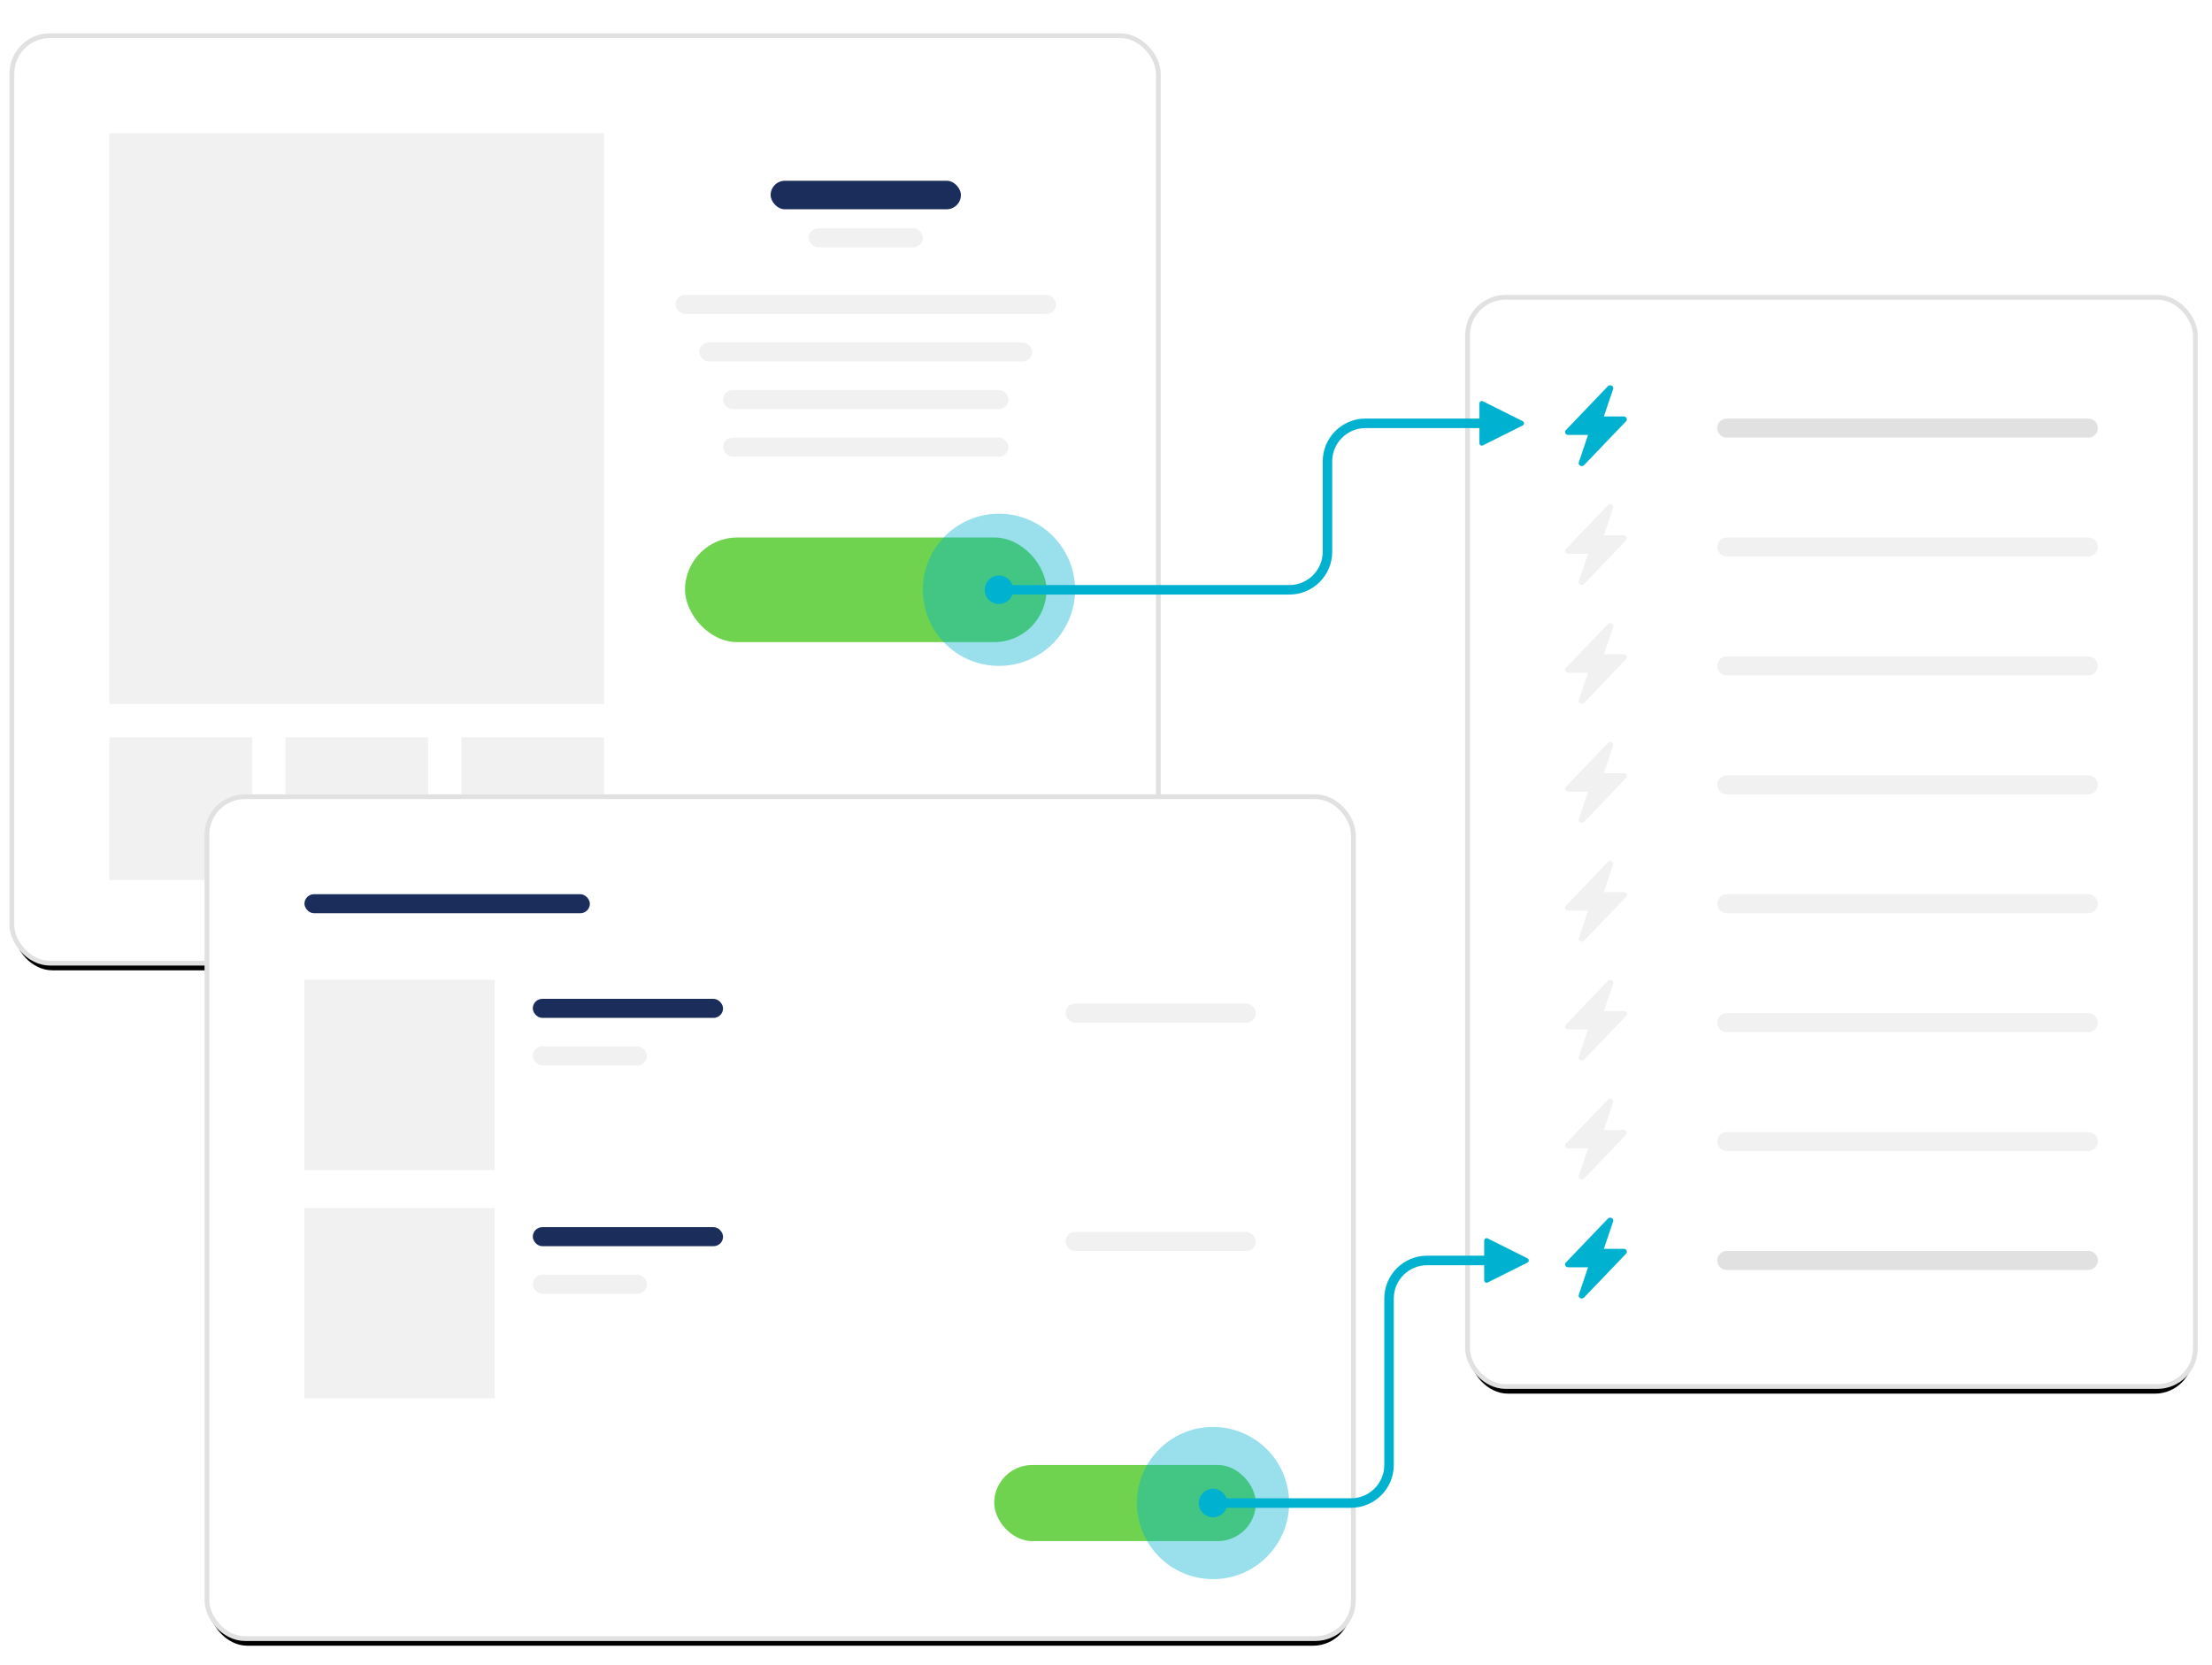 <svg xmlns="http://www.w3.org/2000/svg" xmlns:xlink="http://www.w3.org/1999/xlink" width="465" height="350" viewBox="0 0 465 350">
  <defs>
    <rect id="activity-tracking-b" width="240" height="194" x="0" y="0" rx="8"/>
    <filter id="activity-tracking-a" width="109.2%" height="111.3%" x="-4.6%" y="-4.6%" filterUnits="objectBoundingBox">
      <feMorphology in="SourceAlpha" operator="dilate" radius="1" result="shadowSpreadOuter1"/>
      <feOffset dy="2" in="shadowSpreadOuter1" result="shadowOffsetOuter1"/>
      <feGaussianBlur in="shadowOffsetOuter1" result="shadowBlurOuter1" stdDeviation="3"/>
      <feComposite in="shadowBlurOuter1" in2="SourceAlpha" operator="out" result="shadowBlurOuter1"/>
      <feColorMatrix in="shadowBlurOuter1" values="0 0 0 0 0.208   0 0 0 0 0.259   0 0 0 0 0.329  0 0 0 0.101 0"/>
    </filter>
    <rect id="activity-tracking-d" width="152" height="228" x="0" y="0" rx="8"/>
    <filter id="activity-tracking-c" width="114.5%" height="109.6%" x="-7.2%" y="-3.9%" filterUnits="objectBoundingBox">
      <feMorphology in="SourceAlpha" operator="dilate" radius="1" result="shadowSpreadOuter1"/>
      <feOffset dy="2" in="shadowSpreadOuter1" result="shadowOffsetOuter1"/>
      <feGaussianBlur in="shadowOffsetOuter1" result="shadowBlurOuter1" stdDeviation="3"/>
      <feComposite in="shadowBlurOuter1" in2="SourceAlpha" operator="out" result="shadowBlurOuter1"/>
      <feColorMatrix in="shadowBlurOuter1" values="0 0 0 0 0.208   0 0 0 0 0.259   0 0 0 0 0.329  0 0 0 0.101 0"/>
    </filter>
    <rect id="activity-tracking-f" width="240" height="176" x="0" y="0" rx="8"/>
    <filter id="activity-tracking-e" width="109.2%" height="112.5%" x="-4.6%" y="-5.1%" filterUnits="objectBoundingBox">
      <feMorphology in="SourceAlpha" operator="dilate" radius="1" result="shadowSpreadOuter1"/>
      <feOffset dy="2" in="shadowSpreadOuter1" result="shadowOffsetOuter1"/>
      <feGaussianBlur in="shadowOffsetOuter1" result="shadowBlurOuter1" stdDeviation="3"/>
      <feComposite in="shadowBlurOuter1" in2="SourceAlpha" operator="out" result="shadowBlurOuter1"/>
      <feColorMatrix in="shadowBlurOuter1" values="0 0 0 0 0.208   0 0 0 0 0.259   0 0 0 0 0.329  0 0 0 0.101 0"/>
    </filter>
  </defs>
  <g fill="none" fill-rule="evenodd">
    <g transform="translate(3 8)">
      <use fill="#000" filter="url(#activity-tracking-a)" xlink:href="#activity-tracking-b"/>
      <rect width="241" height="195" x="-.5" y="-.5" fill="#FFF" stroke="#E1E1E1" rx="8"/>
      <g fill="#F1F1F1" transform="translate(20 20)">
        <rect width="104" height="120"/>
        <rect width="30" height="30" y="127"/>
        <rect width="30" height="30" x="37" y="127"/>
        <rect width="30" height="30" x="74" y="127"/>
      </g>
      <rect width="76" height="22" x="141" y="105" fill="#6FD350" rx="11"/>
      <rect width="40" height="6" x="159" y="30" fill="#1B2E5B" rx="3"/>
      <rect width="24" height="4" x="167" y="40" fill="#F1F1F1" rx="2"/>
      <rect width="80" height="4" x="139" y="54" fill="#F1F1F1" rx="2"/>
      <rect width="70" height="4" x="144" y="64" fill="#F1F1F1" rx="2"/>
      <rect width="60" height="4" x="149" y="74" fill="#F1F1F1" rx="2"/>
      <rect width="60" height="4" x="149" y="84" fill="#F1F1F1" rx="2"/>
    </g>
    <g transform="translate(309 63)">
      <use fill="#000" filter="url(#activity-tracking-c)" xlink:href="#activity-tracking-d"/>
      <rect width="153" height="229" x="-.5" y="-.5" fill="#FFF" stroke="#E1E1E1" rx="8"/>
      <g transform="translate(20 18)">
        <path fill="#01B2D0" fill-rule="nonzero" d="M12.833,7.57 C13.208,7.179 12.911,6.558 12.349,6.558 L8.164,6.558 L10.109,0.793 C10.319,0.17 9.472,-0.281 9.005,0.206 L0.167,9.43 C-0.208,9.821 0.089,10.442 0.651,10.442 L4.833,10.442 L2.891,16.207 C2.681,16.83 3.528,17.281 3.995,16.794 L12.833,7.57 Z"/>
        <path fill="#E1E1E1" d="M34,7 L110,7 C111.105,7 112,7.895 112,9 C112,10.105 111.105,11 110,11 L34,11 C32.895,11 32,10.105 32,9 C32,7.895 32.895,7 34,7 Z"/>
      </g>
      <g fill="#F1F1F1" transform="translate(20 43)">
        <path fill-rule="nonzero" d="M12.833,7.57 C13.208,7.179 12.911,6.558 12.349,6.558 L8.164,6.558 L10.109,0.793 C10.319,0.17 9.472,-0.281 9.005,0.206 L0.167,9.43 C-0.208,9.821 0.089,10.442 0.651,10.442 L4.833,10.442 L2.891,16.207 C2.681,16.83 3.528,17.281 3.995,16.794 L12.833,7.57 Z"/>
        <path d="M34,7 L110,7 C111.105,7 112,7.895 112,9 C112,10.105 111.105,11 110,11 L34,11 C32.895,11 32,10.105 32,9 C32,7.895 32.895,7 34,7 Z"/>
      </g>
      <g fill="#F1F1F1" transform="translate(20 68)">
        <path fill-rule="nonzero" d="M12.833,7.57 C13.208,7.179 12.911,6.558 12.349,6.558 L8.164,6.558 L10.109,0.793 C10.319,0.17 9.472,-0.281 9.005,0.206 L0.167,9.43 C-0.208,9.821 0.089,10.442 0.651,10.442 L4.833,10.442 L2.891,16.207 C2.681,16.83 3.528,17.281 3.995,16.794 L12.833,7.57 Z"/>
        <path d="M34,7 L110,7 C111.105,7 112,7.895 112,9 C112,10.105 111.105,11 110,11 L34,11 C32.895,11 32,10.105 32,9 C32,7.895 32.895,7 34,7 Z"/>
      </g>
      <g fill="#F1F1F1" transform="translate(20 93)">
        <path fill-rule="nonzero" d="M12.833,7.57 C13.208,7.179 12.911,6.558 12.349,6.558 L8.164,6.558 L10.109,0.793 C10.319,0.17 9.472,-0.281 9.005,0.206 L0.167,9.43 C-0.208,9.821 0.089,10.442 0.651,10.442 L4.833,10.442 L2.891,16.207 C2.681,16.83 3.528,17.281 3.995,16.794 L12.833,7.57 Z"/>
        <path d="M34,7 L110,7 C111.105,7 112,7.895 112,9 C112,10.105 111.105,11 110,11 L34,11 C32.895,11 32,10.105 32,9 C32,7.895 32.895,7 34,7 Z"/>
      </g>
      <g fill="#F1F1F1" transform="translate(20 118)">
        <path fill-rule="nonzero" d="M12.833,7.57 C13.208,7.179 12.911,6.558 12.349,6.558 L8.164,6.558 L10.109,0.793 C10.319,0.17 9.472,-0.281 9.005,0.206 L0.167,9.43 C-0.208,9.821 0.089,10.442 0.651,10.442 L4.833,10.442 L2.891,16.207 C2.681,16.83 3.528,17.281 3.995,16.794 L12.833,7.57 Z"/>
        <path d="M34,7 L110,7 C111.105,7 112,7.895 112,9 C112,10.105 111.105,11 110,11 L34,11 C32.895,11 32,10.105 32,9 C32,7.895 32.895,7 34,7 Z"/>
      </g>
      <g fill="#F1F1F1" transform="translate(20 143)">
        <path fill-rule="nonzero" d="M12.833,7.57 C13.208,7.179 12.911,6.558 12.349,6.558 L8.164,6.558 L10.109,0.793 C10.319,0.17 9.472,-0.281 9.005,0.206 L0.167,9.43 C-0.208,9.821 0.089,10.442 0.651,10.442 L4.833,10.442 L2.891,16.207 C2.681,16.83 3.528,17.281 3.995,16.794 L12.833,7.57 Z"/>
        <path d="M34,7 L110,7 C111.105,7 112,7.895 112,9 C112,10.105 111.105,11 110,11 L34,11 C32.895,11 32,10.105 32,9 C32,7.895 32.895,7 34,7 Z"/>
      </g>
      <g fill="#F1F1F1" transform="translate(20 168)">
        <path fill-rule="nonzero" d="M12.833,7.57 C13.208,7.179 12.911,6.558 12.349,6.558 L8.164,6.558 L10.109,0.793 C10.319,0.17 9.472,-0.281 9.005,0.206 L0.167,9.43 C-0.208,9.821 0.089,10.442 0.651,10.442 L4.833,10.442 L2.891,16.207 C2.681,16.83 3.528,17.281 3.995,16.794 L12.833,7.57 Z"/>
        <path d="M34,7 L110,7 C111.105,7 112,7.895 112,9 C112,10.105 111.105,11 110,11 L34,11 C32.895,11 32,10.105 32,9 C32,7.895 32.895,7 34,7 Z"/>
      </g>
      <g transform="translate(20 193)">
        <path fill="#01B2D0" fill-rule="nonzero" d="M12.833,7.57 C13.208,7.179 12.911,6.558 12.349,6.558 L8.164,6.558 L10.109,0.793 C10.319,0.17 9.472,-0.281 9.005,0.206 L0.167,9.43 C-0.208,9.821 0.089,10.442 0.651,10.442 L4.833,10.442 L2.891,16.207 C2.681,16.83 3.528,17.281 3.995,16.794 L12.833,7.57 Z"/>
        <path fill="#E1E1E1" d="M34,7 L110,7 C111.105,7 112,7.895 112,9 C112,10.105 111.105,11 110,11 L34,11 C32.895,11 32,10.105 32,9 C32,7.895 32.895,7 34,7 Z"/>
      </g>
    </g>
    <g transform="translate(44 168)">
      <use fill="#000" filter="url(#activity-tracking-e)" xlink:href="#activity-tracking-f"/>
      <rect width="241" height="177" x="-.5" y="-.5" fill="#FFF" stroke="#E1E1E1" rx="8"/>
      <rect width="60" height="4" x="20" y="20" fill="#1B2E5B" rx="2"/>
      <g transform="translate(20 38)">
        <rect width="40" height="40" fill="#F1F1F1"/>
        <rect width="40" height="4" x="48" y="4" fill="#1B2E5B" rx="2"/>
        <rect width="24" height="4" x="48" y="14" fill="#F1F1F1" rx="2"/>
        <rect width="40" height="4" x="160" y="5" fill="#F1F1F1" rx="2"/>
      </g>
      <g transform="translate(20 86)">
        <rect width="40" height="40" fill="#F1F1F1"/>
        <rect width="40" height="4" x="48" y="4" fill="#1B2E5B" rx="2"/>
        <rect width="24" height="4" x="48" y="14" fill="#F1F1F1" rx="2"/>
        <rect width="40" height="4" x="160" y="5" fill="#F1F1F1" rx="2"/>
      </g>
      <rect width="55" height="16" x="165" y="140" fill="#6FD350" rx="8"/>
    </g>
    <g fill="#01B2D0" fill-rule="nonzero" transform="translate(194 108)">
      <circle cx="16" cy="16" r="16" fill-opacity=".4"/>
      <circle cx="16" cy="16" r="3"/>
    </g>
    <g fill="#01B2D0" fill-rule="nonzero" transform="translate(239 300)">
      <circle cx="16" cy="16" r="16" fill-opacity=".4"/>
      <circle cx="16" cy="16" r="3"/>
    </g>
    <path stroke="#01B2D0" stroke-linecap="round" stroke-linejoin="round" stroke-width="2" d="M210.5 124L271.057 124C275.475 124 279.057 120.418 279.057 116L279.057 97C279.057 92.582 282.638 89 287.057 89L314 89 314 89M258 316L284 316C288.418 316 292 312.418 292 308L292 273C292 268.582 295.582 265 300 265L317 265 317 265"/>
    <path fill="#01B2D0" d="M312.724 260.362L321.106 264.553C321.353 264.676 321.453 264.977 321.329 265.224 321.281 265.32 321.202 265.399 321.106 265.447L312.724 269.638C312.477 269.762 312.176 269.662 312.053 269.415 312.018 269.345 312 269.269 312 269.191L312 260.809C312 260.533 312.224 260.309 312.5 260.309 312.578 260.309 312.654 260.327 312.724 260.362zM311.724 84.362L320.106 88.553C320.353 88.676 320.453 88.977 320.329 89.224 320.281 89.32 320.202 89.399 320.106 89.447L311.724 93.638C311.477 93.762 311.176 93.662 311.053 93.415 311.018 93.345 311 93.269 311 93.191L311 84.809C311 84.533 311.224 84.309 311.5 84.309 311.578 84.309 311.654 84.327 311.724 84.362z"/>
  </g>
</svg>
